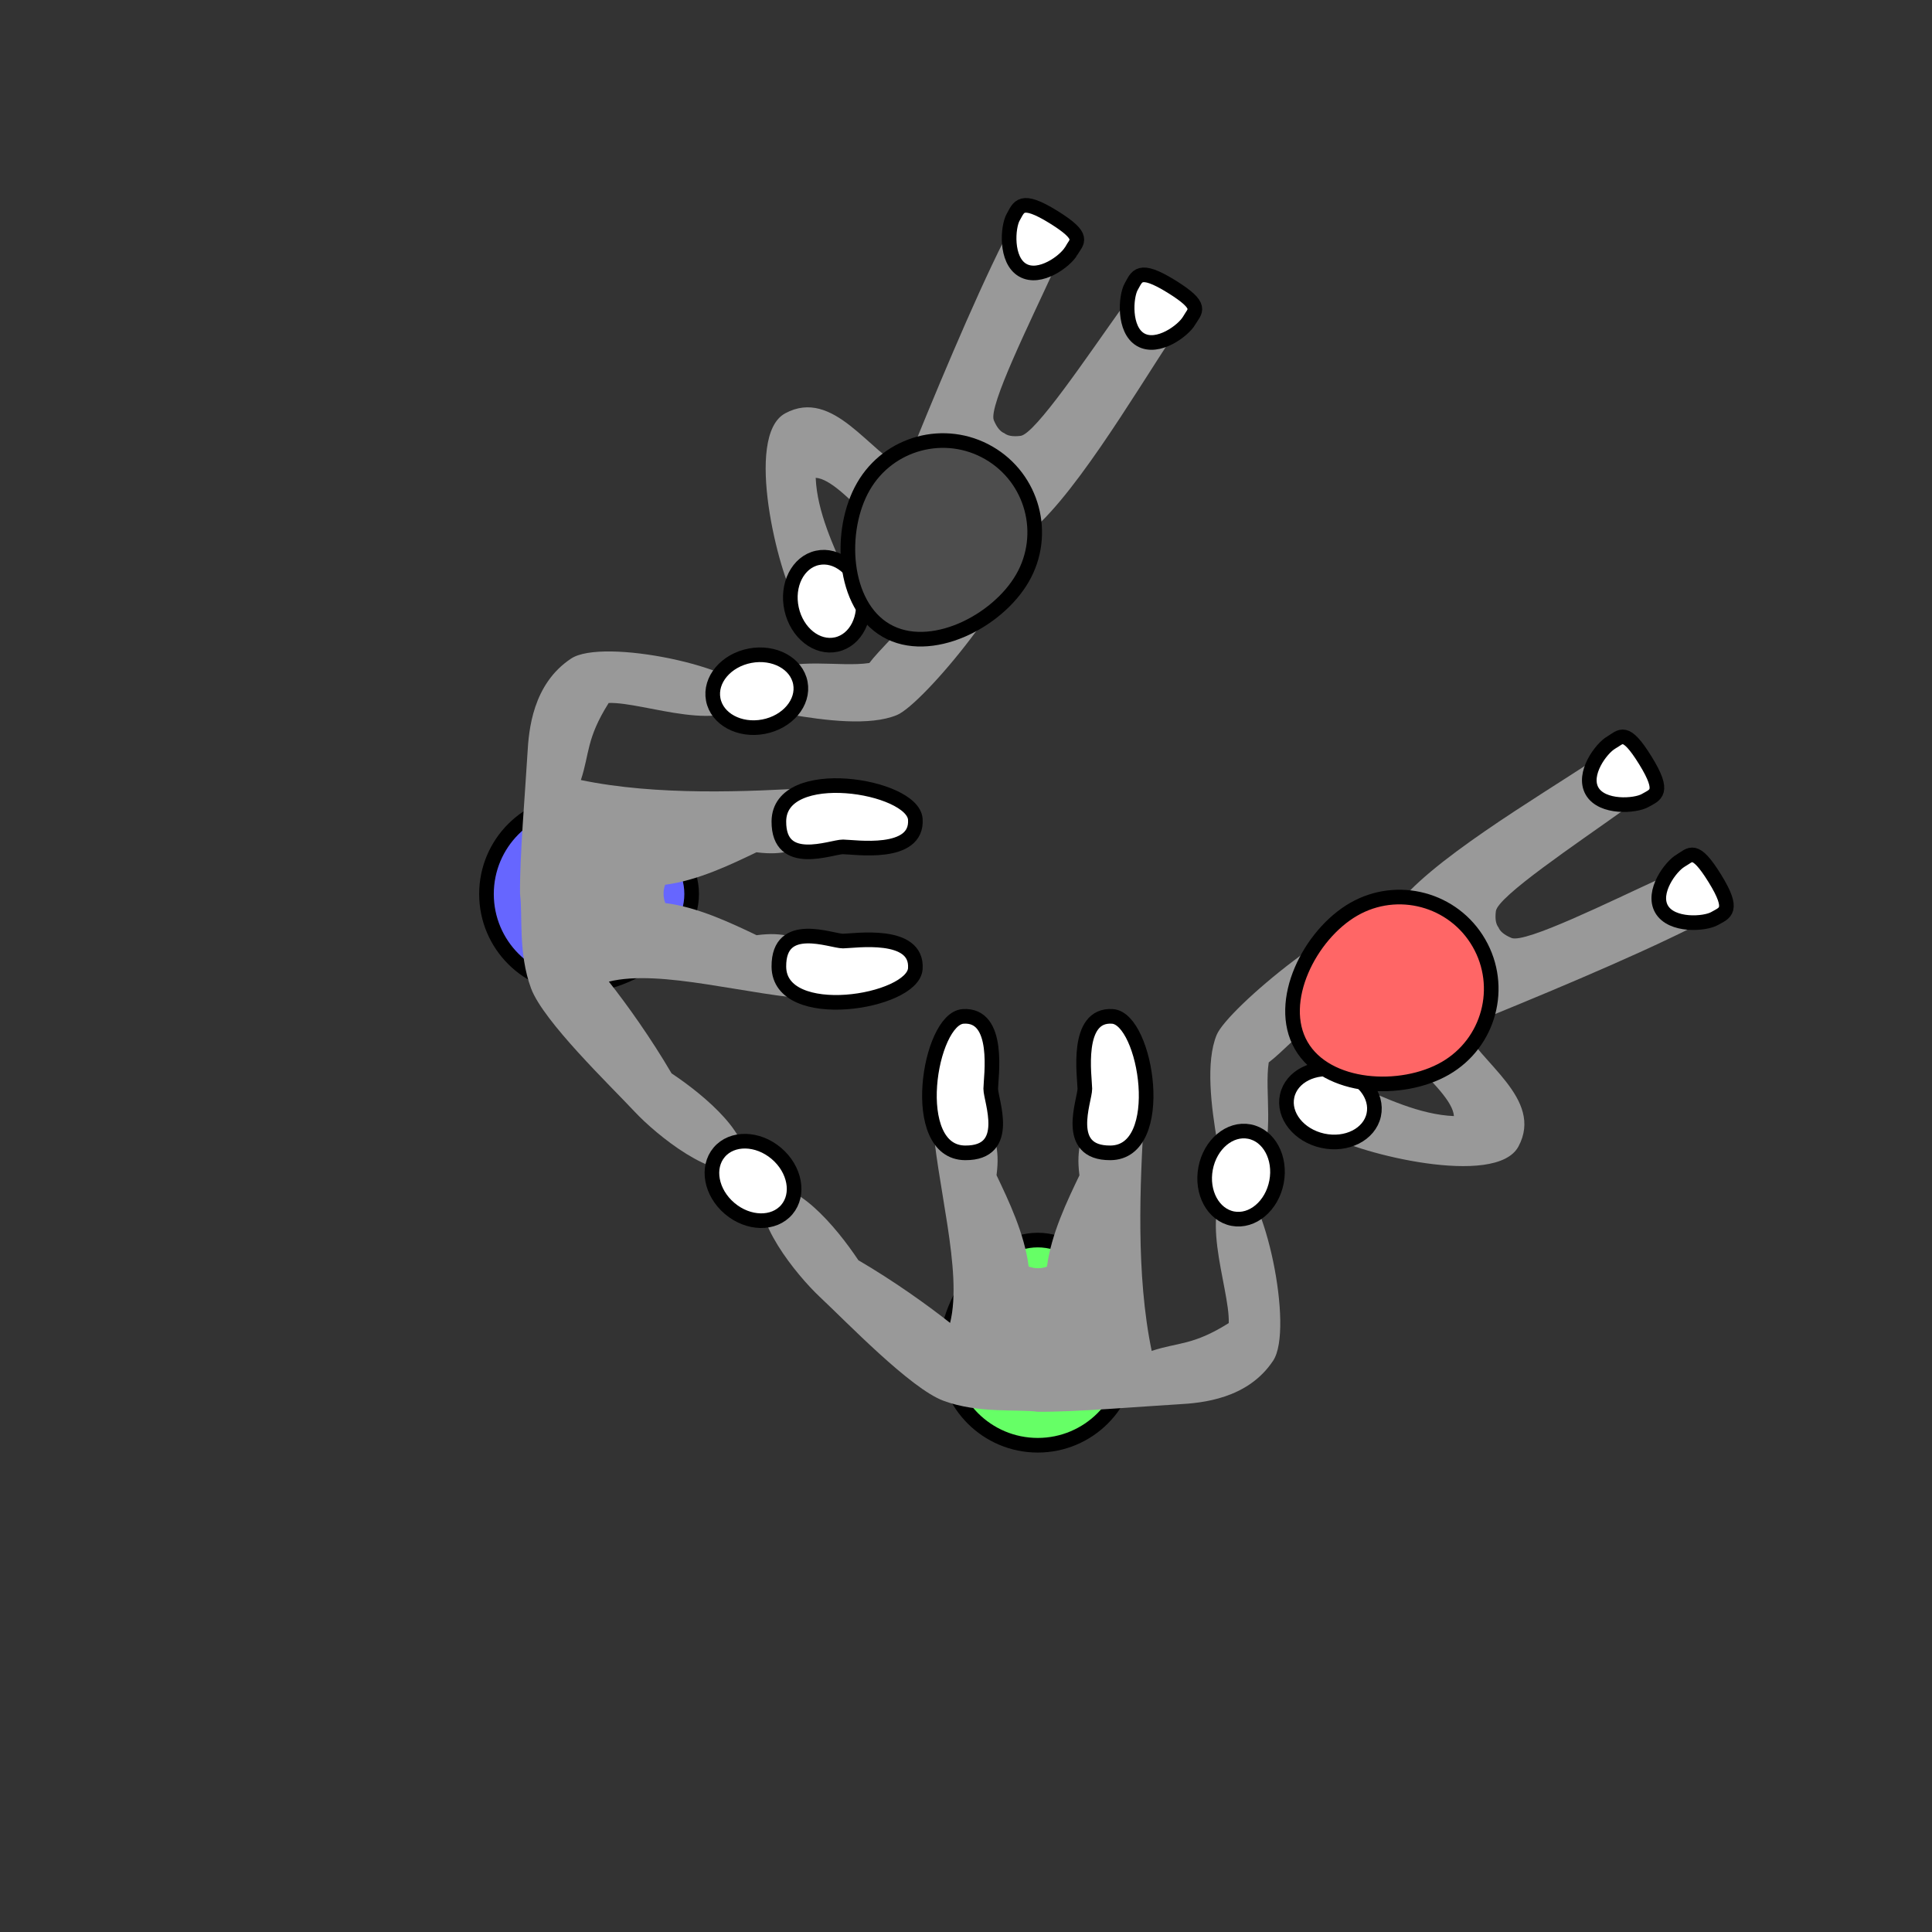 <?xml version="1.0" encoding="UTF-8" standalone="no"?>
<!-- Created with Inkscape (http://www.inkscape.org/) -->

<svg
   width="35mm"
   height="35mm"
   viewBox="0 0 35 35"
   version="1.1"
   id="svg1"
   xml:space="preserve"
   inkscape:version="1.4 (e7c3feb100, 2024-10-09)"
   sodipodi:docname="h_alternateInface.svg"
   xmlns:inkscape="http://www.inkscape.org/namespaces/inkscape"
   xmlns:sodipodi="http://sodipodi.sourceforge.net/DTD/sodipodi-0.dtd"
   xmlns="http://www.w3.org/2000/svg"
   xmlns:svg="http://www.w3.org/2000/svg"><rect x="0" y="0" width="35" height="35" fill="#333333" stroke="none"/><sodipodi:namedview
     id="namedview1"
     pagecolor="#ffffff"
     bordercolor="#000000"
     borderopacity="0.25"
     inkscape:showpageshadow="2"
     inkscape:pageopacity="0.0"
     inkscape:pagecheckerboard="0"
     inkscape:deskcolor="#d1d1d1"
     inkscape:document-units="mm"
     inkscape:zoom="4.2968333"
     inkscape:cx="74.007991"
     inkscape:cy="80.058959"
     inkscape:window-width="1916"
     inkscape:window-height="1023"
     inkscape:window-x="0"
     inkscape:window-y="0"
     inkscape:window-maximized="0"
     inkscape:current-layer="layer1"><sodipodi:guide
       position="0.174,17.54"
       orientation="0,132.283"
       id="guide5"
       inkscape:locked="false" /><sodipodi:guide
       position="35,35"
       orientation="132.283,0"
       id="guide6"
       inkscape:locked="false" /><sodipodi:guide
       position="35,0"
       orientation="0,-132.283"
       id="guide7"
       inkscape:locked="false" /><sodipodi:guide
       position="17.504,35.914"
       orientation="-132.283,0"
       id="guide8"
       inkscape:locked="false" /></sodipodi:namedview><defs
     id="defs1"><inkscape:path-effect
       effect="mirror_symmetry"
       start_point="17.298,16.235"
       end_point="17.313,7.81"
       center_point="17.306,12.023"
       id="path-effect5"
       is_visible="true"
       lpeversion="1.2"
       lpesatellites=""
       mode="free"
       discard_orig_path="false"
       fuse_paths="true"
       oposite_fuse="false"
       split_items="false"
       split_open="false"
       link_styles="false" /><inkscape:path-effect
       effect="mirror_symmetry"
       start_point="17.298,16.235"
       end_point="17.313,7.81"
       center_point="17.306,12.023"
       id="path-effect5-7"
       is_visible="true"
       lpeversion="1.2"
       lpesatellites=""
       mode="free"
       discard_orig_path="false"
       fuse_paths="true"
       oposite_fuse="false"
       split_items="false"
       split_open="false"
       link_styles="false" /><inkscape:path-effect
       effect="mirror_symmetry"
       start_point="17.298,16.235"
       end_point="17.313,7.81"
       center_point="17.306,12.023"
       id="path-effect5-6"
       is_visible="true"
       lpeversion="1.2"
       lpesatellites=""
       mode="free"
       discard_orig_path="false"
       fuse_paths="true"
       oposite_fuse="false"
       split_items="false"
       split_open="false"
       link_styles="false" /><inkscape:path-effect
       effect="mirror_symmetry"
       start_point="17.298,16.235"
       end_point="17.313,7.81"
       center_point="17.306,12.023"
       id="path-effect5-3"
       is_visible="true"
       lpeversion="1.2"
       lpesatellites=""
       mode="free"
       discard_orig_path="false"
       fuse_paths="true"
       oposite_fuse="false"
       split_items="false"
       split_open="false"
       link_styles="false" /><inkscape:path-effect
       effect="mirror_symmetry"
       start_point="17.298,16.235"
       end_point="17.313,7.81"
       center_point="17.306,12.023"
       id="path-effect5-66"
       is_visible="true"
       lpeversion="1.2"
       lpesatellites=""
       mode="free"
       discard_orig_path="false"
       fuse_paths="true"
       oposite_fuse="false"
       split_items="false"
       split_open="false"
       link_styles="false" /><inkscape:path-effect
       effect="mirror_symmetry"
       start_point="17.298,16.235"
       end_point="17.313,7.81"
       center_point="17.306,12.023"
       id="path-effect5-4"
       is_visible="true"
       lpeversion="1.2"
       lpesatellites=""
       mode="free"
       discard_orig_path="false"
       fuse_paths="true"
       oposite_fuse="false"
       split_items="false"
       split_open="false"
       link_styles="false" /><inkscape:path-effect
       effect="mirror_symmetry"
       start_point="17.298,16.235"
       end_point="17.313,7.81"
       center_point="17.306,12.023"
       id="path-effect5-4-7"
       is_visible="true"
       lpeversion="1.2"
       lpesatellites=""
       mode="free"
       discard_orig_path="false"
       fuse_paths="true"
       oposite_fuse="false"
       split_items="false"
       split_open="false"
       link_styles="false" /><inkscape:path-effect
       effect="mirror_symmetry"
       start_point="17.298,16.235"
       end_point="17.313,7.81"
       center_point="17.306,12.023"
       id="path-effect5-41"
       is_visible="true"
       lpeversion="1.2"
       lpesatellites=""
       mode="free"
       discard_orig_path="false"
       fuse_paths="true"
       oposite_fuse="false"
       split_items="false"
       split_open="false"
       link_styles="false" /><inkscape:path-effect
       effect="mirror_symmetry"
       start_point="17.298,16.235"
       end_point="17.313,7.81"
       center_point="17.306,12.023"
       id="path-effect5-4-0"
       is_visible="true"
       lpeversion="1.2"
       lpesatellites=""
       mode="free"
       discard_orig_path="false"
       fuse_paths="true"
       oposite_fuse="false"
       split_items="false"
       split_open="false"
       link_styles="false" /><inkscape:path-effect
       effect="mirror_symmetry"
       start_point="17.494,16.3"
       end_point="17.509,7.876"
       center_point="17.502,12.088"
       id="path-effect5-4-0-9"
       is_visible="true"
       lpeversion="1.2"
       lpesatellites=""
       mode="free"
       discard_orig_path="false"
       fuse_paths="true"
       oposite_fuse="false"
       split_items="false"
       split_open="false"
       link_styles="false" /><inkscape:path-effect
       effect="mirror_symmetry"
       start_point="17.298,16.235"
       end_point="17.313,7.81"
       center_point="17.306,12.023"
       id="path-effect5-4-0-0"
       is_visible="true"
       lpeversion="1.2"
       lpesatellites=""
       mode="free"
       discard_orig_path="false"
       fuse_paths="true"
       oposite_fuse="false"
       split_items="false"
       split_open="false"
       link_styles="false" /><inkscape:path-effect
       effect="mirror_symmetry"
       start_point="17.494,16.3"
       end_point="17.509,7.876"
       center_point="17.502,12.088"
       id="path-effect5-4-0-9-7"
       is_visible="true"
       lpeversion="1.2"
       lpesatellites=""
       mode="free"
       discard_orig_path="false"
       fuse_paths="true"
       oposite_fuse="false"
       split_items="false"
       split_open="false"
       link_styles="false" /><inkscape:path-effect
       effect="mirror_symmetry"
       start_point="17.494,16.3"
       end_point="17.509,7.876"
       center_point="17.502,12.088"
       id="path-effect5-4-0-9-3"
       is_visible="true"
       lpeversion="1.2"
       lpesatellites=""
       mode="free"
       discard_orig_path="false"
       fuse_paths="true"
       oposite_fuse="false"
       split_items="false"
       split_open="false"
       link_styles="false" /></defs><g
     inkscape:label="Layer 1"
     inkscape:groupmode="layer"
     id="layer1"><path
       id="path1-3-0-5-8"
       style="fill:#66ff66;fill-opacity:1;stroke:#000000;stroke-width:0.265"
       d="m 20.463,24.519 c -10e-7,-0.918 -0.744,-2.054 -1.663,-2.054 -0.918,-1e-6 -1.663,1.136 -1.663,2.054 1e-6,0.918 0.744,1.663 1.663,1.663 0.918,1e-6 1.663,-0.744 1.663,-1.663 z"
       sodipodi:nodetypes="zzzzz" /><path
       style="fill:#999999;fill-opacity:1;stroke:none;stroke-width:0.265;stroke-dasharray:none;stroke-opacity:1"
       d="m 17.491,19.892 c -0.292,-0.008 -0.617,0.099 -0.605,0.301 0.072,1.252 0.56,2.829 0.326,3.773 -0.425,-0.336 -1.024,-0.762 -1.662,-1.136 -0.409,-0.615 -1.169,-1.512 -1.717,-1.305 -0.245,0.535 0.594,1.573 1.025,1.976 0.48,0.449 1.635,1.652 2.231,1.874 0.636,0.237 1.342,0.15 1.707,0.2 0.67,0.009 1.91,-0.098 2.557,-0.135 0.412,-0.023 1.25,-0.092 1.712,-0.791 0.38,-0.576 -0.154,-3.114 -0.679,-3.295 -0.742,0.467 -0.103,1.963 -0.126,2.615 -0.648,0.408 -0.916,0.345 -1.396,0.504 -0.287,-1.377 -0.214,-3.019 -0.137,-4.271 0.022,-0.359 -1.02,-0.424 -1.055,-0.066 -0.05,0.515 -0.184,0.627 -0.117,1.156 -0.217,0.453 -0.512,1.061 -0.588,1.654 -0.059,0.022 -0.115,0.03 -0.166,0.029 -0.051,9.7e-5 -0.107,-0.009 -0.166,-0.031 -0.074,-0.593 -0.366,-1.201 -0.582,-1.654 0.069,-0.529 -0.065,-0.641 -0.113,-1.156 -0.015,-0.156 -0.222,-0.234 -0.449,-0.24 z"
       id="path4-6-3-2-6-5"
       sodipodi:nodetypes="sccccsscsscccsscccccsss" /><path
       id="path1-7-1-1-4-1-7"
       style="fill:#ffffff;stroke:#000000;stroke-width:0.265;stroke-dasharray:none"
       d="m 17.446,18.413 c 0.683,-0.048 0.504,1.103 0.502,1.31 -0.002,0.207 0.396,1.168 -0.463,1.162 -1.043,-0.007 -0.653,-2.428 -0.038,-2.472 z"
       sodipodi:nodetypes="sszs" /><path
       id="path1-7-1-1-4-5-1-4"
       style="fill:#ffffff;stroke:#000000;stroke-width:0.265;stroke-dasharray:none"
       d="m 20.155,18.413 c -0.683,-0.048 -0.504,1.103 -0.502,1.31 0.002,0.207 -0.396,1.168 0.463,1.162 1.043,-0.007 0.653,-2.428 0.038,-2.472 z"
       sodipodi:nodetypes="sszs" /><path
       style="fill:#999999;fill-opacity:1;stroke:none;stroke-width:0.265;stroke-dasharray:none;stroke-opacity:1"
       d="m 30.621,16.233 c 0.135,0.225 0.188,0.49 0.027,0.571 -1.121,0.563 -2.899,1.3 -4.137,1.8 0.26,0.63 1.467,1.292 0.997,2.166 -0.408,0.758 -2.924,0.113 -3.4,-0.188 -0.238,-0.15 0.185,-1.039 0.46,-0.919 0.524,0.227 1.149,0.53 1.771,0.556 -0.03,-0.513 -1.498,-1.471 -1.572,-2.037 -0.299,-0.507 -1.331,0.724 -1.783,1.065 -0.081,0.541 0.118,1.341 -0.186,1.909 -0.347,0.03 -0.693,-0.158 -0.748,-0.478 -0.107,-0.623 -0.212,-1.444 -0.008,-1.932 0.196,-0.472 2.417,-2.322 3.224,-2.286 0.567,-0.826 2.572,-2.005 3.618,-2.698 0.299,-0.198 0.81,0.712 0.518,0.921 -0.841,0.602 -2.269,1.557 -2.303,1.824 -0.019,0.151 0.005,0.241 0.048,0.295 0.025,0.064 0.093,0.131 0.234,0.19 0.248,0.103 1.785,-0.66 2.726,-1.091 0.163,-0.075 0.379,0.11 0.514,0.335 z"
       id="path4-4-5-5-1-3"
       sodipodi:nodetypes="ssccssccccsscscscssss" /><ellipse
       style="fill:#ffffff;fill-opacity:1;stroke:#000000;stroke-width:0.265;stroke-dasharray:none;stroke-opacity:1"
       id="path1-7-2-9-9-1-6-1-2-3-6"
       cx="14.39"
       cy="-27.837"
       rx="0.654"
       ry="0.803"
       transform="rotate(102.387)" /><path
       id="path1-7-1-2-6-5-0-1"
       style="fill:#ffffff;stroke:#000000;stroke-width:0.265;stroke-dasharray:none"
       d="m 30.446,15.591 c -0.179,0.104 -0.525,0.566 -0.345,0.879 0.181,0.313 0.783,0.273 0.963,0.169 0.179,-0.104 0.369,-0.132 0.002,-0.726 -0.368,-0.594 -0.44,-0.426 -0.619,-0.322 z"
       sodipodi:nodetypes="ssszs" /><path
       id="path1-7-1-9-0-2-6-6-8"
       style="fill:#ffffff;stroke:#000000;stroke-width:0.265;stroke-dasharray:none"
       d="m 29.187,13.453 c -0.179,0.104 -0.525,0.566 -0.345,0.879 0.181,0.313 0.783,0.273 0.963,0.169 0.179,-0.104 0.369,-0.132 0.002,-0.726 -0.368,-0.594 -0.44,-0.426 -0.619,-0.322 z"
       sodipodi:nodetypes="ssszs" /><path
       id="path1-9-9-6"
       style="fill:#ff6666;fill-opacity:1;stroke:#000000;stroke-width:0.265"
       d="m 26.183,19.354 c -0.795,0.459 -2.151,0.383 -2.61,-0.413 -0.459,-0.795 0.153,-2.008 0.948,-2.467 0.795,-0.459 1.812,-0.187 2.271,0.609 0.459,0.795 0.187,1.812 -0.609,2.271 z"
       sodipodi:nodetypes="zzzzz" /><ellipse
       style="fill:#ffffff;fill-opacity:1;stroke:#000000;stroke-width:0.265;stroke-dasharray:none;stroke-opacity:1"
       id="path1-7-2-9-9-1-3-9-9-8-5-4"
       cx="26.053"
       cy="16.731"
       rx="0.654"
       ry="0.803"
       transform="rotate(10.728)" /><path
       id="path1-3-0-5-8-2"
       style="fill:#6666ff;fill-opacity:1;stroke:#000000;stroke-width:0.265"
       d="m 10.476,14.533 c 0.918,1e-6 2.054,0.744 2.054,1.663 10e-7,0.918 -1.136,1.663 -2.054,1.663 -0.918,-1e-6 -1.663,-0.744 -1.663,-1.663 -1e-6,-0.918 0.744,-1.663 1.663,-1.663 z"
       sodipodi:nodetypes="zzzzz" /><path
       style="fill:#999999;fill-opacity:1;stroke:none;stroke-width:0.265;stroke-dasharray:none;stroke-opacity:1"
       d="m 15.104,17.504 c 0.008,0.292 -0.099,0.617 -0.301,0.605 -1.252,-0.072 -2.829,-0.56 -3.773,-0.326 0.336,0.425 0.762,1.024 1.136,1.662 0.615,0.409 1.512,1.169 1.305,1.717 -0.535,0.245 -1.573,-0.594 -1.976,-1.025 -0.449,-0.48 -1.652,-1.635 -1.874,-2.231 -0.237,-0.636 -0.15,-1.342 -0.2,-1.707 -0.009,-0.67 0.098,-1.91 0.135,-2.557 0.023,-0.412 0.092,-1.25 0.791,-1.712 0.576,-0.38 3.114,0.154 3.295,0.679 -0.467,0.742 -1.963,0.103 -2.615,0.126 -0.408,0.648 -0.345,0.916 -0.504,1.396 1.377,0.287 3.019,0.214 4.271,0.137 0.359,-0.022 0.424,1.02 0.066,1.055 -0.515,0.05 -0.627,0.184 -1.156,0.117 -0.453,0.217 -1.061,0.512 -1.654,0.588 -0.022,0.059 -0.03,0.115 -0.029,0.166 -9.7e-5,0.051 0.009,0.107 0.031,0.166 0.593,0.074 1.201,0.366 1.654,0.582 0.529,-0.069 0.641,0.065 1.156,0.113 0.156,0.015 0.234,0.222 0.24,0.449 z"
       id="path4-6-3-2-6-5-2"
       sodipodi:nodetypes="sccccsscsscccsscccccsss" /><path
       id="path1-7-1-1-4-1-7-0"
       style="fill:#ffffff;stroke:#000000;stroke-width:0.265;stroke-dasharray:none"
       d="m 16.582,17.55 c 0.048,-0.683 -1.103,-0.504 -1.31,-0.502 -0.207,0.002 -1.168,-0.396 -1.162,0.463 0.007,1.043 2.428,0.653 2.472,0.038 z"
       sodipodi:nodetypes="sszs" /><path
       id="path1-7-1-1-4-5-1-4-5"
       style="fill:#ffffff;stroke:#000000;stroke-width:0.265;stroke-dasharray:none"
       d="m 16.582,14.84 c 0.048,0.683 -1.103,0.504 -1.31,0.502 -0.207,-0.002 -1.168,0.396 -1.162,-0.463 0.007,-1.043 2.428,-0.653 2.472,-0.038 z"
       sodipodi:nodetypes="sszs" /><path
       style="fill:#999999;fill-opacity:1;stroke:none;stroke-width:0.265;stroke-dasharray:none;stroke-opacity:1"
       d="M 18.762,4.374 C 18.537,4.24 18.272,4.187 18.192,4.347 17.628,5.468 16.891,7.246 16.392,8.484 15.762,8.223 15.1,7.016 14.226,7.487 c -0.758,0.408 -0.113,2.924 0.188,3.4 0.15,0.238 1.039,-0.185 0.919,-0.46 -0.227,-0.524 -0.53,-1.149 -0.556,-1.771 0.513,0.03 1.471,1.498 2.037,1.572 0.507,0.299 -0.724,1.331 -1.065,1.783 -0.541,0.081 -1.341,-0.118 -1.909,0.186 -0.03,0.347 0.158,0.693 0.478,0.748 0.623,0.107 1.444,0.212 1.932,0.008 0.472,-0.196 2.322,-2.417 2.286,-3.224 0.826,-0.567 2.005,-2.572 2.698,-3.618 0.198,-0.299 -0.712,-0.81 -0.921,-0.518 -0.602,0.841 -1.557,2.269 -1.824,2.303 -0.151,0.019 -0.241,-0.005 -0.295,-0.048 -0.064,-0.025 -0.131,-0.093 -0.19,-0.234 -0.103,-0.248 0.66,-1.785 1.091,-2.726 0.075,-0.163 -0.11,-0.379 -0.335,-0.514 z"
       id="path4-4-5-5-1-3-5"
       sodipodi:nodetypes="ssccssccccsscscscssss" /><ellipse
       style="fill:#ffffff;fill-opacity:1;stroke:#000000;stroke-width:0.265;stroke-dasharray:none;stroke-opacity:1"
       id="path1-7-2-9-9-1-6-1-2-3-6-2"
       cx="-12.284"
       cy="13.851"
       rx="0.654"
       ry="0.803"
       transform="matrix(-0.977,0.215,0.215,0.977,0,0)" /><path
       id="path1-7-1-2-6-5-0-1-9"
       style="fill:#ffffff;stroke:#000000;stroke-width:0.265;stroke-dasharray:none"
       d="M 19.405,4.549 C 19.301,4.729 18.838,5.075 18.526,4.894 18.213,4.714 18.253,4.111 18.356,3.932 c 0.104,-0.179 0.132,-0.369 0.726,-0.002 0.594,0.368 0.426,0.44 0.322,0.619 z"
       sodipodi:nodetypes="ssszs" /><path
       id="path1-7-1-9-0-2-6-6-8-0"
       style="fill:#ffffff;stroke:#000000;stroke-width:0.265;stroke-dasharray:none"
       d="M 21.542,5.809 C 21.439,5.988 20.976,6.334 20.663,6.154 20.351,5.973 20.391,5.371 20.494,5.191 c 0.104,-0.179 0.132,-0.369 0.726,-0.002 0.594,0.368 0.426,0.44 0.322,0.619 z"
       sodipodi:nodetypes="ssszs" /><path
       id="path1-9-9-6-2"
       style="fill:#4d4d4d;fill-opacity:1;stroke:#000000;stroke-width:0.265"
       d="m 15.642,8.812 c -0.459,0.795 -0.383,2.151 0.413,2.61 0.795,0.459 2.008,-0.153 2.467,-0.948 C 18.981,9.68 18.708,8.663 17.913,8.204 17.118,7.745 16.101,8.017 15.642,8.812 Z"
       sodipodi:nodetypes="zzzzz" /><ellipse
       style="fill:#ffffff;fill-opacity:1;stroke:#000000;stroke-width:0.265;stroke-dasharray:none;stroke-opacity:1"
       id="path1-7-2-9-9-1-3-9-9-8-5-4-8"
       cx="-14.846"
       cy="-11.138"
       rx="0.654"
       ry="0.803"
       transform="matrix(-0.186,-0.983,-0.983,0.186,0,0)" /><ellipse
       style="fill:#ffffff;fill-opacity:1;stroke:#000000;stroke-width:0.265;stroke-dasharray:none;stroke-opacity:1"
       id="path1-7-2-9-9-1-3-5"
       cx="-7.51"
       cy="24.236"
       rx="0.654"
       ry="0.803"
       transform="rotate(-49.74)" /></g></svg>

